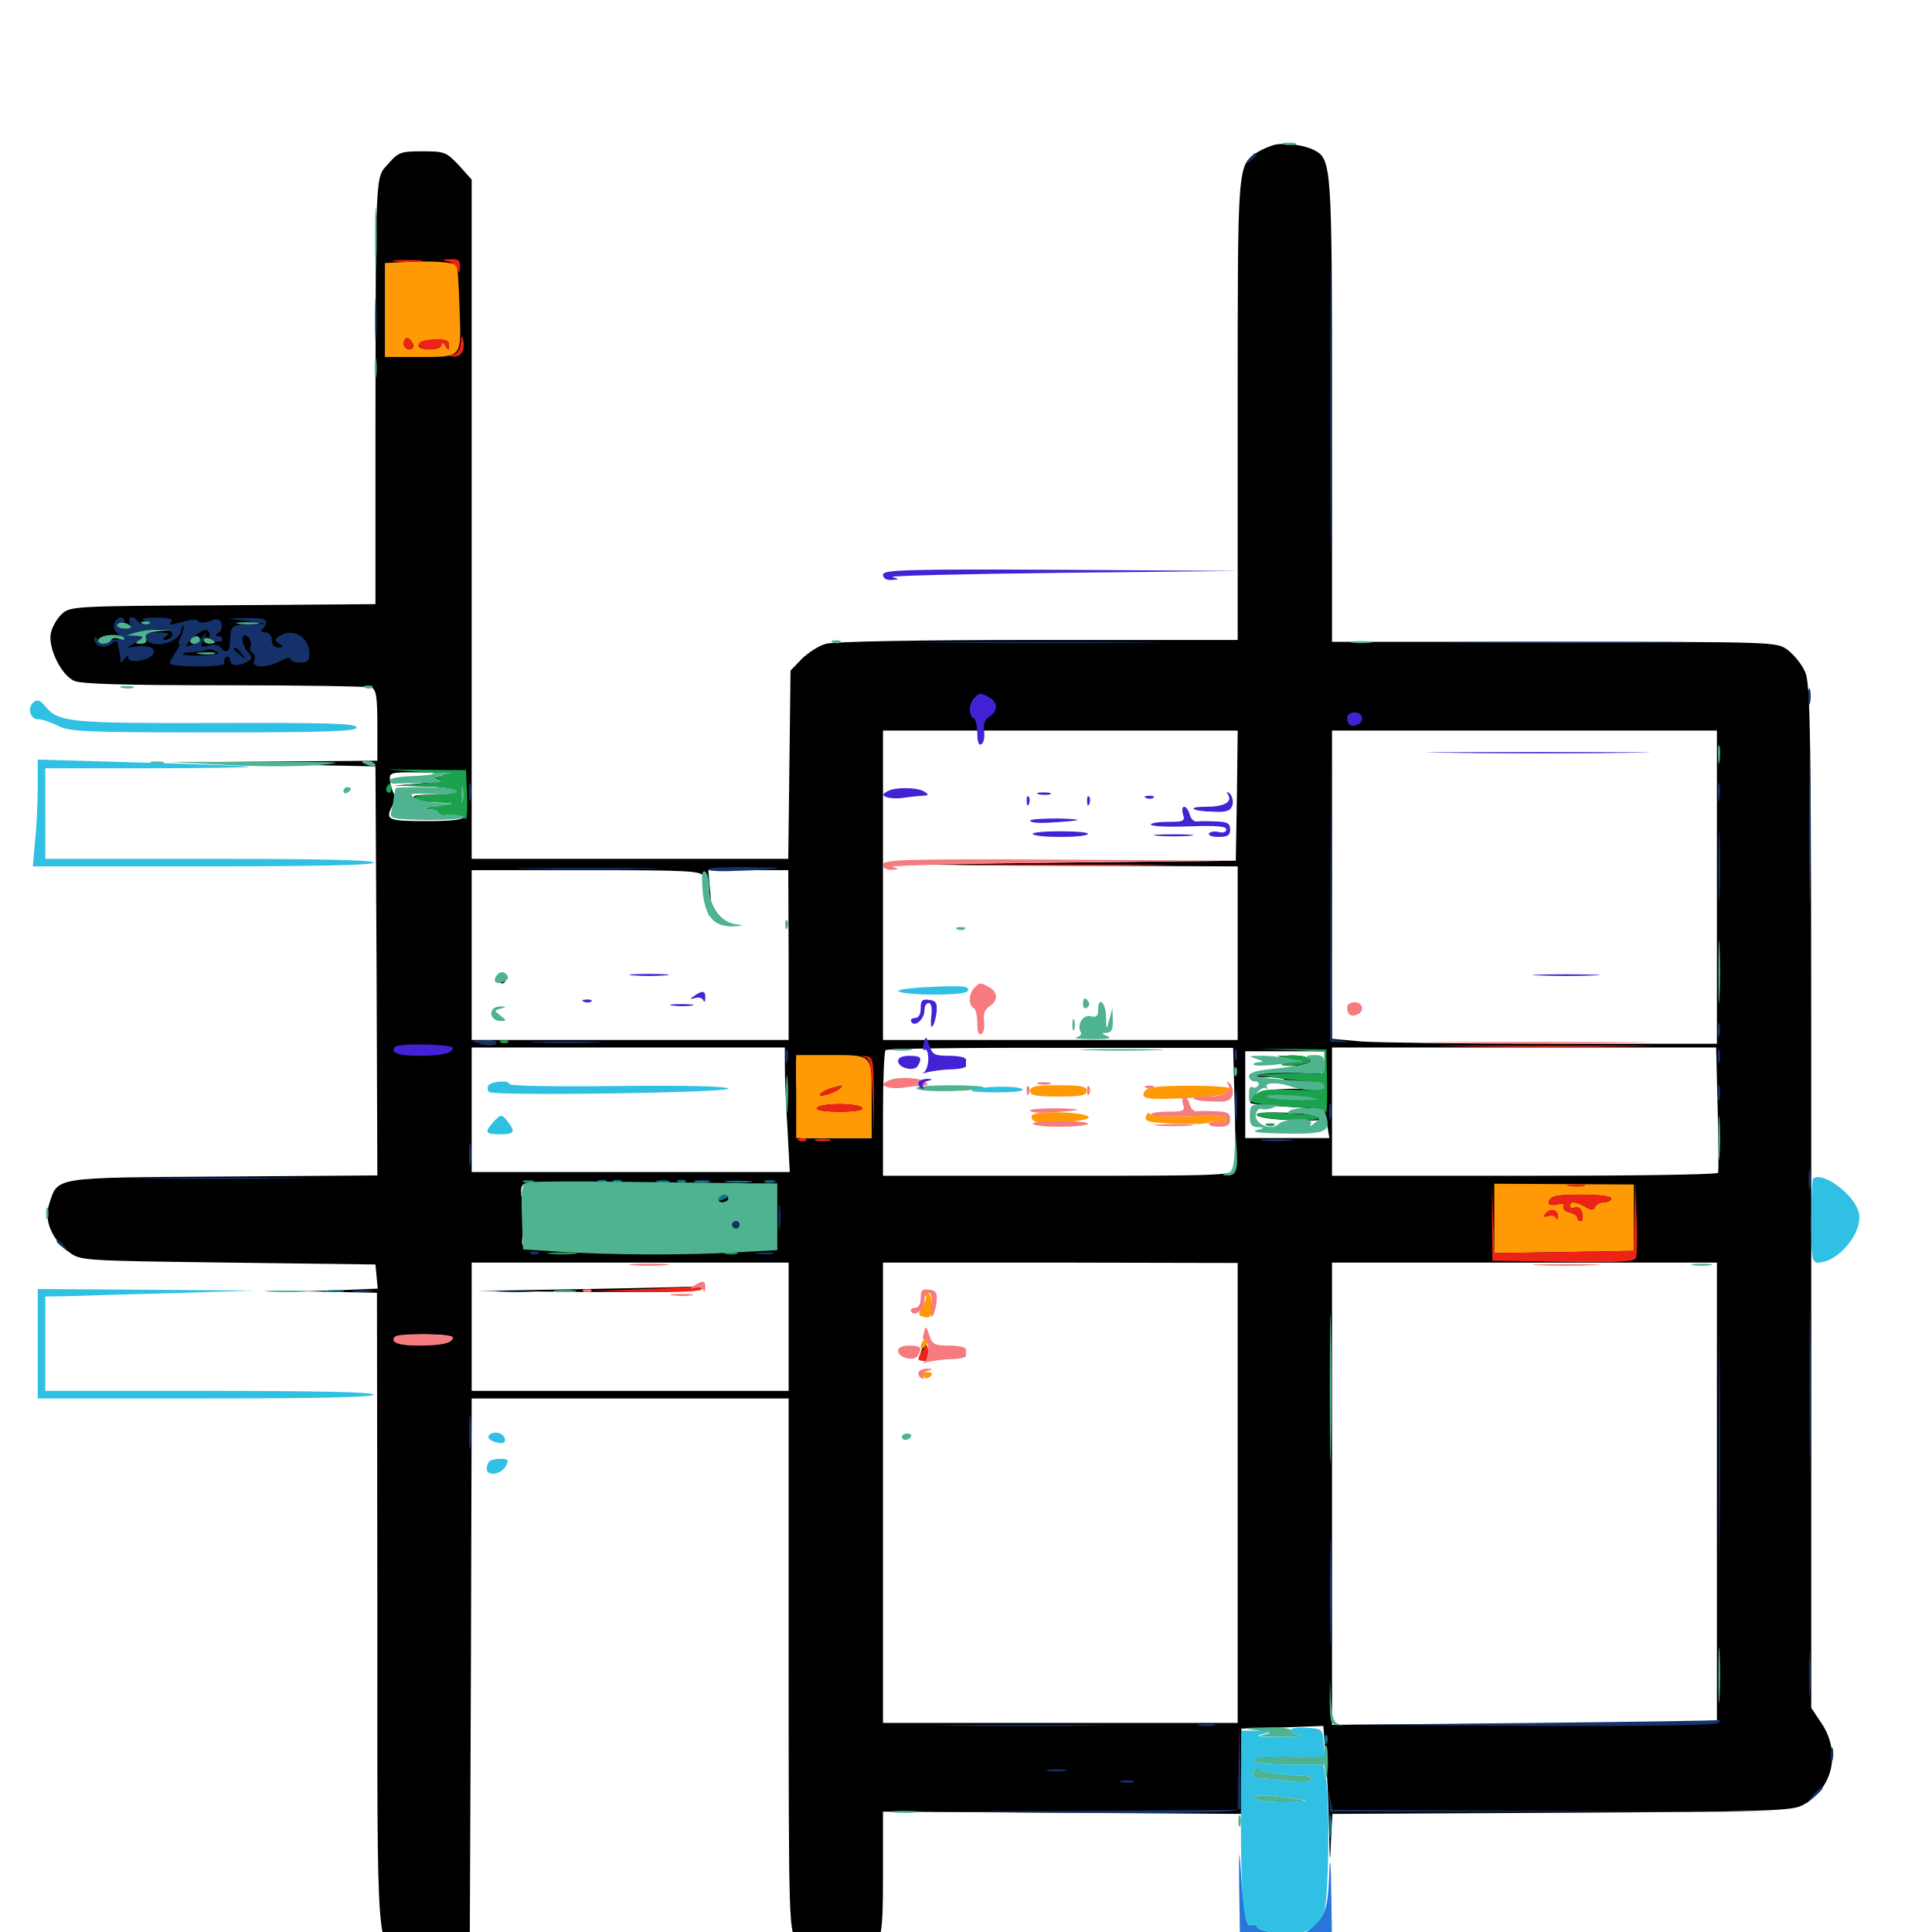 <svg xmlns="http://www.w3.org/2000/svg" viewBox="0 -1000 1000 1000">
	<path fill="#000000" d="M660.352 -925.195C657.617 -924.609 653.516 -922.852 650.977 -921.289C640.43 -914.258 640.625 -916.602 640.625 -787.891V-668.75H537.695C475.781 -668.75 431.836 -667.969 427.539 -666.797C423.828 -665.82 418.164 -662.109 414.844 -658.789L409.18 -652.93L408.594 -604.102L408.008 -555.469H326.172H244.141V-731.25V-907.031L237.5 -914.453C231.055 -921.289 230.078 -921.68 218.75 -921.68C207.617 -921.68 206.25 -921.289 200.977 -915.234C194.141 -907.617 194.531 -913.672 194.336 -778.125V-687.305L115.43 -686.719C37.891 -686.328 36.328 -686.133 32.031 -682.227C29.492 -679.883 26.953 -675.391 26.367 -672.461C24.609 -665.039 31.641 -650.586 38.281 -647.656C41.602 -645.898 65.234 -645.312 116.211 -645.312C156.25 -645.312 190.43 -644.727 192.188 -644.141C194.727 -643.164 195.312 -639.453 195.312 -624.609V-606.25L146.094 -605.859L96.68 -605.469L145.508 -604.297L194.336 -603.32L194.922 -497.461L195.312 -391.602L115.43 -391.016C26.367 -390.43 30.078 -391.016 25.391 -376.562C22.656 -368.359 26.953 -358.203 35.938 -351.758C41.797 -347.461 43.359 -347.461 118.164 -346.484L194.336 -345.508L194.922 -339.258L195.508 -333.008L176.367 -332.227L157.227 -331.641L176.172 -331.25L195.117 -330.859L195.312 -166.406C195.312 17.969 194.336 6.055 209.57 13.672C218.945 18.164 228.32 16.602 236.914 8.984L243.164 3.516L243.75 -136.328L244.141 -276.172H326.172H408.203V-139.062C408.203 -6.25 408.398 -1.562 412.109 4.492C418.945 15.82 433.594 19.922 445.312 13.867C456.25 8.203 457.031 5.273 457.031 -30.078V-62.305L549.805 -61.719L642.578 -61.133V-83.203V-105.273L663.672 -105.859L684.961 -106.641L686.133 -91.406C686.914 -83.203 687.695 -66.211 687.891 -53.711C688.281 -35.547 688.477 -34.18 688.867 -46.094L689.648 -61.133L808.203 -61.719C916.406 -62.305 927.344 -62.695 933.008 -65.625C948.633 -74.219 952.93 -92.578 942.969 -107.812L937.5 -116.016V-381.055C937.5 -629.688 937.305 -646.68 933.984 -652.93C932.227 -656.641 928.125 -661.523 925.195 -663.672C919.727 -667.773 917.969 -667.773 804.492 -667.773H689.453V-787.5C689.453 -914.258 689.258 -917.578 680.273 -922.266C675.391 -924.805 666.016 -926.172 660.352 -925.195ZM223.242 -862.695C227.734 -863.086 224.023 -863.477 214.844 -863.477C205.664 -863.477 201.953 -863.086 206.641 -862.695C211.133 -862.305 218.555 -862.305 223.242 -862.695ZM214.844 -859.375C214.844 -859.766 211.719 -860.156 208.008 -860.156C204.297 -860.156 201.172 -859.375 201.172 -858.594C201.172 -857.812 204.297 -857.422 208.008 -857.812C211.719 -858.203 214.844 -858.984 214.844 -859.375ZM202.539 -847.07C201.953 -845.117 201.562 -846.289 201.562 -849.414C201.562 -852.734 201.953 -854.102 202.539 -852.93C202.93 -851.562 202.93 -848.828 202.539 -847.07ZM237.695 -827.539C237.109 -825.586 236.719 -827.148 236.719 -830.859C236.719 -834.57 237.109 -836.133 237.695 -834.375C238.086 -832.422 238.086 -829.297 237.695 -827.539ZM58.594 -669.922C58.594 -670.312 56.836 -670.703 54.688 -670.703C52.539 -670.703 50.781 -669.922 50.781 -668.945C50.781 -667.969 52.539 -667.578 54.688 -668.164C56.836 -668.75 58.594 -669.531 58.594 -669.922ZM640.234 -588.281L639.648 -554.492L548.828 -553.516L458.008 -552.539L549.414 -551.953L640.625 -551.562V-506.641V-461.719H548.828H457.031V-541.797V-621.875H548.828H640.625ZM888.672 -540.82V-459.766H804.102C757.422 -459.766 712.695 -460.352 704.492 -460.938L689.453 -462.305V-541.992V-621.875H789.062H888.672ZM228.516 -598.438C222.656 -597.266 222.266 -596.875 226.562 -596.484C229.297 -596.094 225.391 -595.312 217.773 -594.531L204.102 -593.359L220.312 -592.969C239.062 -592.578 242.578 -588.672 224.219 -588.672C215.43 -588.672 212.695 -588.086 214.844 -586.719C216.406 -585.547 221.094 -584.961 225 -585.156C229.102 -585.352 233.008 -584.961 233.594 -584.18C234.375 -583.398 233.203 -582.812 230.859 -582.812C226.367 -582.812 225.195 -580.078 228.516 -577.93C229.688 -577.344 230.469 -577.734 230.469 -578.906C230.469 -580.273 231.641 -580.469 234.18 -579.102C236.133 -577.93 238.281 -577.734 239.062 -578.32C239.648 -578.906 240.234 -578.516 240.234 -577.344C240.234 -575.781 234.375 -575 220.703 -575C200.586 -575 199.219 -575.586 203.125 -583.008C204.297 -585.156 204.688 -587.891 203.906 -589.062C203.125 -590.43 202.148 -593.359 201.953 -595.898C201.367 -600.195 201.758 -600.391 218.359 -600.195C231.055 -600 233.594 -599.414 228.516 -598.438ZM239.648 -585.352C239.062 -583.398 238.672 -584.961 238.672 -588.672C238.672 -592.383 239.062 -593.945 239.648 -592.188C240.039 -590.234 240.039 -587.109 239.648 -585.352ZM364.062 -546.484C364.648 -544.727 365.234 -540.234 365.234 -536.328C365.234 -532.422 366.016 -527.93 366.992 -526.367C367.969 -524.805 368.359 -528.906 367.773 -536.719L366.602 -549.609H387.305H408.008L408.203 -505.664V-461.719H326.172H244.141V-505.664V-549.609H303.516C355.859 -549.609 363.086 -549.219 364.062 -546.484ZM406.25 -447.656C406.25 -441.992 406.836 -427.344 407.617 -415.43L408.789 -393.359H326.562H244.141V-425.586V-457.812H325.195H406.25ZM639.062 -427.93C639.453 -411.523 639.648 -396.68 639.062 -394.922C638.281 -391.602 632.227 -391.406 547.656 -391.406H457.031V-423.242C457.031 -440.82 457.617 -455.859 458.398 -456.445C458.984 -457.227 499.805 -457.812 548.828 -457.617H638.281ZM889.062 -426.172C889.453 -408.594 889.648 -393.75 889.258 -392.969C888.867 -391.992 843.75 -391.406 788.867 -391.406H689.453V-424.609V-457.812H788.867H888.281ZM685.547 -450.195V-444.336L670.312 -444.922C661.914 -445.117 653.32 -444.727 651.172 -443.945C648.633 -442.969 650.586 -442.383 657.227 -442.383C662.891 -442.188 666.016 -441.406 664.453 -440.625C663.086 -439.648 667.383 -439.453 673.828 -439.844C685.156 -440.625 685.547 -440.625 685.352 -436.133C685.352 -433.594 684.766 -432.617 684.18 -433.984C682.617 -437.695 653.516 -437.109 649.414 -433.203C647.656 -431.445 646.68 -429.688 647.266 -429.102C647.656 -428.516 656.25 -427.734 666.406 -427.148C676.367 -426.562 684.766 -425.781 685.156 -425.586C685.547 -425.391 686.328 -421.875 686.914 -417.969L688.086 -410.938H666.211H644.531V-433.398V-455.859H665.039H685.547ZM423.438 -450.586C420.312 -449.805 420.117 -449.219 423.047 -443.945C425.781 -438.281 425.781 -437.891 422.266 -436.914C416.406 -435.547 413.477 -420.117 418.555 -418.164C420.312 -417.383 420.117 -416.602 417.969 -415.039C415.82 -413.477 419.531 -412.891 432.031 -412.891C448.047 -412.891 449.023 -413.086 449.805 -417.383C450.586 -421.094 450.586 -420.898 450.977 -416.406L451.172 -410.938H432.812H414.648L413.281 -422.852C412.695 -429.492 412.109 -438.867 412.109 -443.359V-451.953L419.531 -451.758C423.438 -451.562 425.195 -451.172 423.438 -450.586ZM450.586 -437.891C450 -436.328 449.414 -436.914 449.414 -439.062C449.219 -441.211 449.805 -442.383 450.391 -441.602C450.977 -441.016 451.172 -439.258 450.586 -437.891ZM681.445 -431.25C679.492 -432.812 658.789 -433.789 655.273 -432.227C652.734 -431.25 657.031 -430.664 666.797 -430.664C675.391 -430.469 681.836 -430.859 681.445 -431.25ZM274.219 -385.938C273.047 -385.156 271.484 -383.203 270.898 -381.641C270.117 -379.688 269.727 -380.078 269.727 -383.203C269.531 -386.133 270.703 -387.5 273.047 -387.5C275 -387.5 275.586 -386.914 274.219 -385.938ZM778.906 -384.18C776.172 -383.594 775.391 -380.664 774.805 -370.312L774.219 -357.227L773.828 -371.484C773.438 -384.961 773.633 -385.547 777.93 -385.352C781.055 -385.156 781.25 -384.766 778.906 -384.18ZM821.875 -384.18C825.781 -384.57 822.461 -384.961 814.453 -384.961C806.445 -384.961 803.125 -384.57 807.227 -384.18C811.133 -383.789 817.773 -383.789 821.875 -384.18ZM358.789 -382.422C359.57 -383.008 358.398 -383.594 356.25 -383.398C354.102 -383.398 353.516 -382.812 355.078 -382.227C356.445 -381.641 358.203 -381.836 358.789 -382.422ZM323.242 -377.734C323.828 -378.906 323.633 -379.688 322.461 -379.688C321.484 -379.688 319.922 -378.906 319.336 -377.734C318.75 -376.758 318.945 -375.781 320.117 -375.781C321.094 -375.781 322.656 -376.758 323.242 -377.734ZM344.727 -377.734C347.07 -378.711 349.805 -378.906 350.586 -378.125C351.953 -376.758 353.125 -376.562 368.75 -376.172C375.195 -375.977 378.711 -375 377.93 -373.828C377.344 -372.852 377.93 -371.875 379.492 -371.875C381.055 -371.875 383.398 -370.508 384.961 -368.75C387.109 -366.211 386.523 -365.039 382.227 -361.328C379.297 -358.789 376.953 -356.25 376.953 -355.664C376.953 -355.078 382.812 -354.102 390.234 -353.711C397.461 -353.32 374.023 -352.93 338.477 -352.734C277.734 -352.344 273.438 -352.539 273.438 -355.859C273.438 -358.594 273.047 -358.789 271.484 -356.25C270.117 -354.297 269.922 -356.445 270.703 -363.086C272.266 -375.391 273.438 -376.758 273.633 -366.797C273.828 -359.961 274.023 -359.766 275.195 -364.648C276.367 -370.117 276.367 -370.117 280.273 -366.602C283.984 -363.281 288.672 -362.891 311.523 -363.867C319.531 -364.258 310.938 -367.969 300.195 -368.75C290.43 -369.531 279.102 -373.242 284.18 -374.023C291.211 -375.195 296.875 -374.609 296.875 -373.047C296.875 -372.07 298.242 -372.852 299.805 -375C301.758 -377.344 302.344 -377.539 301.758 -375.586C300.781 -373.242 301.953 -372.852 307.812 -373.438C313.086 -374.023 314.258 -374.805 312.305 -376.172C310.352 -377.539 310.742 -377.734 313.477 -376.562C317.773 -375.195 320.312 -375 328.711 -376.562C331.641 -376.953 333.984 -376.562 333.984 -375.586C333.984 -374.609 334.961 -373.828 335.938 -373.828C337.109 -373.828 337.695 -374.414 337.695 -375.391C337.109 -378.32 338.281 -380.469 339.062 -378.32C339.844 -376.758 341.602 -376.562 344.727 -377.734ZM401.758 -363.672C401.172 -362.109 400.586 -362.695 400.586 -364.844C400.391 -366.992 400.977 -368.164 401.562 -367.383C402.148 -366.797 402.344 -365.039 401.758 -363.672ZM408.203 -313.281V-280.078H326.172H244.141V-313.281V-346.484H326.172H408.203ZM640.625 -227.344V-108.203H548.828H457.031V-227.344V-346.484H548.828L640.625 -346.289ZM888.672 -227.344V-108.203L789.062 -107.812L689.453 -107.227V-226.953V-346.484H789.062H888.672ZM234.375 -307.617C234.375 -305.078 214.453 -302.734 208.008 -304.297C205.273 -305.078 203.516 -306.445 204.102 -307.422C205.664 -309.961 234.375 -309.961 234.375 -307.617ZM565.625 -81.445C566.406 -82.227 559.375 -82.812 550.195 -82.812C540.82 -82.812 533.203 -82.031 533.203 -81.055C533.203 -78.906 563.477 -79.297 565.625 -81.445ZM572.266 -80.859C572.266 -82.031 571.289 -82.812 570.117 -82.812C569.141 -82.812 568.75 -82.031 569.336 -80.859C569.922 -79.883 570.898 -78.906 571.484 -78.906C571.875 -78.906 572.266 -79.883 572.266 -80.859ZM589.844 -80.664C589.844 -81.836 586.328 -82.422 582.031 -82.422C577.734 -82.422 574.219 -81.641 574.219 -80.664C574.219 -79.688 577.734 -78.906 582.031 -78.906C586.328 -78.906 589.844 -79.688 589.844 -80.664ZM220.312 -581.445C218.75 -582.031 219.336 -582.617 221.484 -582.617C223.633 -582.812 224.805 -582.227 224.023 -581.641C223.438 -581.055 221.68 -580.859 220.312 -581.445ZM256.836 -492.969C257.422 -491.992 258.789 -491.016 259.961 -491.016C260.938 -491.016 261.719 -491.992 261.719 -492.969C261.719 -494.141 260.352 -494.922 258.594 -494.922C257.031 -494.922 256.25 -494.141 256.836 -492.969ZM667.969 -451.953L674.805 -450.586L667.969 -450C662.695 -449.609 662.109 -449.219 665.82 -448.633C668.164 -448.047 672.656 -448.242 675.391 -449.023C682.422 -450.781 677.344 -453.906 667.969 -453.711L661.133 -453.32ZM650.391 -423.047C650.391 -421.875 656.836 -420.703 666.602 -420.312C683.008 -419.727 685.156 -419.922 683.008 -421.875C680.859 -424.023 650.391 -425.195 650.391 -423.047ZM378.125 -368.555C375.781 -366.211 377.148 -364.062 380.859 -364.062C383.008 -364.062 384.766 -364.844 384.766 -365.82C384.766 -367.969 379.688 -370.117 378.125 -368.555ZM277.344 -362.891C277.344 -361.328 278.32 -360.547 279.297 -361.133C280.469 -361.914 280.859 -363.281 280.273 -364.258C278.516 -366.992 277.344 -366.406 277.344 -362.891ZM304.688 -332.812L247.07 -331.836L305.273 -331.25C342.969 -331.055 363.281 -331.641 363.281 -332.812C363.281 -333.984 363.086 -334.57 362.891 -334.375C362.5 -333.984 336.328 -333.398 304.688 -332.812ZM477.148 -301.562C475.977 -298.633 475.781 -296.484 476.953 -295.898C479.883 -294.922 480.859 -296.875 480.078 -301.953L479.102 -306.445ZM649.805 -89.062C653.711 -86.523 681.641 -86.133 681.641 -88.477C681.641 -89.844 675.391 -90.625 664.648 -90.625C655.078 -90.625 648.438 -89.844 649.805 -89.062ZM649.414 -83.008C648.828 -82.031 649.219 -80.664 650.391 -79.883C651.367 -79.297 652.344 -80.078 652.344 -81.641C652.344 -85.156 651.172 -85.742 649.414 -83.008Z"/>
	<path fill="#ff9906" d="M211.523 -864.453L199.219 -863.867V-839.648V-815.234H214.453C240.039 -815.234 238.672 -814.062 237.891 -839.844C237.5 -851.953 236.914 -862.305 236.328 -862.695C234.766 -864.258 224.219 -865.039 211.523 -864.453ZM213.672 -822.07C214.258 -820.312 213.672 -819.141 211.914 -819.141C210.352 -819.141 208.984 -820.508 208.984 -822.07C208.984 -823.633 209.766 -825 210.742 -825C211.719 -825 212.891 -823.633 213.672 -822.07ZM232.422 -821.289C232.422 -818.555 232.031 -818.555 230.469 -821.094C229.297 -823.047 228.516 -823.242 228.516 -821.68C228.516 -820.117 225.977 -819.141 222.656 -819.141C213.477 -819.141 215.43 -824.023 224.609 -824.219C230.664 -824.414 232.422 -823.828 232.422 -821.289ZM412.109 -432.422V-410.938H431.641H451.172V-431.25C451.172 -454.883 452.344 -453.906 427.344 -453.906H412.109ZM434.57 -436.523C431.641 -433.984 422.461 -431.445 424.805 -433.984C425.977 -434.961 428.516 -436.328 430.664 -436.914C432.812 -437.5 434.961 -437.891 435.547 -438.086C435.938 -438.086 435.547 -437.5 434.57 -436.523ZM446.289 -426.562C447.07 -425.391 442.773 -424.609 434.57 -424.609C426.367 -424.609 422.07 -425.391 422.852 -426.562C423.438 -427.734 428.711 -428.516 434.57 -428.516C440.43 -428.516 445.703 -427.734 446.289 -426.562ZM533.203 -435.352C533.203 -433.008 536.133 -432.422 547.852 -432.422C559.57 -432.422 562.5 -433.008 562.5 -435.352C562.5 -437.695 559.57 -438.281 547.852 -438.281C536.133 -438.281 533.203 -437.695 533.203 -435.352ZM595.312 -436.914C593.359 -436.523 591.797 -434.766 591.797 -433.398C591.797 -431.25 595.703 -430.859 610.547 -431.445C630.469 -432.227 636.719 -433.594 636.719 -436.523C636.719 -438.281 601.758 -438.672 595.312 -436.914ZM534.18 -422.656C533.594 -421.68 534.18 -420.117 535.742 -419.531C540.234 -417.773 563.477 -419.531 563.477 -421.68C563.477 -424.414 535.742 -425.391 534.18 -422.656ZM593.164 -422.266C592.188 -419.531 594.336 -418.945 608.789 -418.359C617.969 -417.969 625.781 -418.359 626.172 -419.141C626.562 -419.727 628.711 -419.922 630.859 -419.336C633.203 -418.75 634.766 -419.336 634.766 -420.703C634.766 -422.266 629.492 -422.852 615.234 -422.266C604.102 -421.875 595.508 -422.461 595.117 -423.438C594.727 -424.609 593.945 -424.023 593.164 -422.266ZM773.438 -369.336V-351.367L809.57 -351.953L845.703 -352.539V-369.727V-386.914L809.57 -387.109L773.438 -387.305ZM833.984 -379.688C833.984 -378.711 832.227 -377.734 830.273 -377.734C828.125 -377.734 826.172 -376.562 825.586 -375.391C825 -373.438 823.828 -373.438 820.508 -375.391C815.625 -378.125 812.5 -378.516 812.5 -375.781C812.5 -374.805 813.672 -374.414 815.234 -375C816.797 -375.586 818.359 -374.414 818.945 -372.07C819.531 -369.727 819.141 -367.969 818.164 -367.969C817.188 -367.969 816.406 -368.75 816.406 -369.727C816.406 -370.703 814.648 -371.875 812.305 -372.461C809.961 -373.047 808.789 -374.414 809.375 -375.586C810.156 -376.758 808.789 -377.148 805.664 -376.562C801.953 -375.977 801.172 -376.367 801.953 -378.711C802.93 -381.055 806.641 -381.641 818.555 -381.641C827.539 -381.641 833.984 -380.859 833.984 -379.688ZM806.445 -370.508C806.641 -374.219 801.758 -375 799.609 -371.484C798.633 -370.117 799.219 -369.727 801.367 -370.508C803.125 -371.094 804.883 -370.703 805.469 -369.336C805.859 -367.969 806.445 -368.555 806.445 -370.508ZM479.102 -329.492C479.883 -328.906 479.102 -326.367 477.539 -323.828C475.195 -320.312 475.195 -319.336 477.344 -318.555C478.906 -317.969 480.664 -317.969 481.25 -318.555C483.398 -320.703 482.422 -330.859 480.078 -330.859C478.906 -330.859 478.516 -330.273 479.102 -329.492ZM477.93 -306.055C477.148 -305.469 476.562 -303.906 476.562 -302.734C476.562 -301.562 477.539 -301.758 478.906 -303.125C480.078 -304.297 480.664 -305.859 480.273 -306.445C479.688 -307.031 478.516 -306.836 477.93 -306.055ZM477.539 -287.891C478.32 -286.719 479.688 -286.328 480.664 -286.914C483.398 -288.672 482.812 -289.844 479.297 -289.844C477.734 -289.844 476.953 -288.867 477.539 -287.891Z"/>
	<path fill="#ef2218" d="M204.688 -864.648C201.172 -865.039 203.906 -865.43 210.938 -865.43C217.969 -865.43 220.703 -865.039 217.383 -864.648C213.867 -864.258 208.008 -864.258 204.688 -864.648ZM231.836 -864.648C234.18 -864.258 236.523 -862.305 236.914 -860.547C237.5 -858.203 237.891 -858.594 238.086 -861.719C238.281 -865.234 237.305 -866.016 233.008 -865.82C228.516 -865.625 228.32 -865.43 231.836 -864.648ZM238.477 -822.656C238.281 -819.531 236.914 -817.188 234.961 -816.602C231.641 -815.82 231.641 -815.625 234.961 -815.43C238.867 -815.234 241.016 -819.141 239.648 -824.414C239.062 -826.758 238.672 -826.172 238.477 -822.656ZM208.984 -822.07C208.984 -820.508 210.352 -819.141 211.914 -819.141C213.672 -819.141 214.258 -820.312 213.672 -822.07C212.891 -823.633 211.719 -825 210.742 -825C209.766 -825 208.984 -823.633 208.984 -822.07ZM216.797 -821.68C216.797 -820.117 219.141 -819.141 222.656 -819.141C225.977 -819.141 228.516 -820.117 228.516 -821.68C228.516 -823.242 229.297 -823.047 230.469 -821.094C232.031 -818.555 232.422 -818.555 232.422 -821.289C232.422 -823.828 230.664 -824.414 224.609 -824.219C219.727 -824.219 216.797 -823.242 216.797 -821.68ZM504.492 -552.148C478.906 -552.344 499.414 -552.539 549.805 -552.539C600.391 -552.539 621.289 -552.344 596.289 -552.148C571.484 -551.758 530.078 -551.758 504.492 -552.148ZM755.469 -458.398C730.469 -458.594 750.391 -458.789 799.805 -458.789C849.219 -458.789 869.727 -458.594 845.312 -458.398C820.898 -458.008 780.469 -458.008 755.469 -458.398ZM447.656 -452.734C450.586 -451.758 451.172 -448.633 451.758 -431.836L452.344 -411.914V-432.422C452.148 -451.367 451.953 -452.93 448.242 -453.32C445.312 -453.516 445.117 -453.516 447.656 -452.734ZM430.664 -436.914C428.516 -436.328 425.977 -434.961 424.805 -433.984C422.461 -431.445 431.641 -433.984 434.57 -436.523C435.547 -437.5 435.938 -438.086 435.547 -438.086C434.961 -437.891 432.812 -437.5 430.664 -436.914ZM422.852 -426.562C422.07 -425.391 426.367 -424.609 434.57 -424.609C442.773 -424.609 447.07 -425.391 446.289 -426.562C445.703 -427.734 440.43 -428.516 434.57 -428.516C428.711 -428.516 423.438 -427.734 422.852 -426.562ZM413.672 -409.57C412.109 -410.156 412.695 -410.742 414.844 -410.742C416.992 -410.938 418.164 -410.352 417.383 -409.766C416.797 -409.18 415.039 -408.984 413.672 -409.57ZM422.461 -409.57C420.508 -410.156 422.07 -410.547 425.781 -410.547C429.492 -410.547 431.055 -410.156 429.297 -409.57C427.344 -409.18 424.219 -409.18 422.461 -409.57ZM812.109 -386.133C809.57 -386.523 811.133 -386.914 815.43 -386.914C819.727 -387.109 821.68 -386.719 819.922 -386.133C817.969 -385.742 814.453 -385.742 812.109 -386.133ZM846.094 -370.508L845.703 -352.539L809.57 -351.953L773.633 -351.367L772.852 -368.945L772.266 -386.523V-366.992L772.461 -347.461L809.18 -346.875C838.477 -346.484 845.898 -346.875 846.875 -349.023C847.266 -350.391 847.461 -359.961 847.07 -370.117L846.484 -388.477ZM801.953 -378.711C801.172 -376.367 801.953 -375.977 805.664 -376.562C808.789 -377.148 810.156 -376.758 809.375 -375.586C808.789 -374.414 809.961 -373.047 812.305 -372.461C814.648 -371.875 816.406 -370.703 816.406 -369.727C816.406 -368.75 817.188 -367.969 818.164 -367.969C819.141 -367.969 819.531 -369.727 818.945 -372.07C818.359 -374.414 816.797 -375.586 815.234 -375C813.672 -374.414 812.5 -374.805 812.5 -375.781C812.5 -378.516 815.625 -378.125 820.508 -375.391C823.828 -373.438 825 -373.438 825.586 -375.391C826.172 -376.562 828.125 -377.734 830.273 -377.734C832.227 -377.734 833.984 -378.711 833.984 -379.688C833.984 -380.859 827.539 -381.641 818.555 -381.641C806.641 -381.641 802.93 -381.055 801.953 -378.711ZM799.609 -371.484C798.633 -370.117 799.219 -369.727 801.367 -370.508C803.125 -371.094 804.883 -370.703 805.469 -369.336C805.859 -367.969 806.445 -368.555 806.445 -370.508C806.641 -374.219 801.758 -375 799.609 -371.484ZM333.984 -332.812L305.664 -331.641L334.57 -331.25C352.734 -331.055 363.281 -331.641 363.281 -332.812C363.281 -333.984 363.086 -334.57 362.891 -334.375C362.5 -334.18 349.609 -333.398 333.984 -332.812ZM476.562 -299.609C474.805 -296.484 475 -295.703 477.539 -295.703C479.102 -295.703 480.469 -297.461 480.469 -299.609C480.469 -301.758 480.078 -303.516 479.492 -303.516C479.102 -303.516 477.734 -301.758 476.562 -299.609Z"/>
	<path fill="#1ca14c" d="M217.773 -600.391C227.539 -599.805 232.812 -598.828 229.492 -598.633C224.805 -598.047 224.414 -597.852 227.539 -596.68C229.883 -596.094 225.781 -595.117 217.773 -594.336L204.102 -593.359L220.312 -592.969C239.062 -592.578 242.578 -588.672 224.219 -588.672C209.961 -588.672 212.109 -584.961 226.562 -584.57L235.352 -584.18L226.562 -582.812C221.68 -582.031 219.727 -581.25 222.07 -581.25C224.414 -581.055 226.758 -580.078 227.344 -579.297C227.734 -578.516 230.664 -577.93 233.789 -578.125C236.719 -578.125 239.844 -577.344 240.82 -576.172C241.602 -575 241.992 -580.273 241.797 -587.695L241.211 -601.367L220.703 -601.562L200.195 -601.758ZM239.648 -585.352C239.062 -583.398 238.672 -584.961 238.672 -588.672C238.672 -592.383 239.062 -593.945 239.648 -592.188C240.039 -590.234 240.039 -587.109 239.648 -585.352ZM200.195 -592.773C199.609 -591.797 199.805 -590.43 200.781 -589.844C201.758 -589.258 202.539 -590.039 202.539 -591.602C202.539 -594.922 201.953 -595.312 200.195 -592.773ZM259.375 -460.352C257.812 -460.938 258.398 -461.523 260.547 -461.523C262.695 -461.719 263.867 -461.133 263.086 -460.547C262.5 -459.961 260.742 -459.766 259.375 -460.352ZM668.555 -456.445L685.547 -455.664V-449.805C685.547 -443.945 685.352 -443.75 677.344 -444.336C672.656 -444.531 664.648 -444.531 659.18 -444.141L649.414 -443.555L661.133 -441.992C667.578 -441.211 675.781 -440.234 679.297 -440.039C682.617 -439.648 685.547 -438.477 685.547 -437.305C685.547 -436.133 679.688 -435.547 669.141 -435.938C655.469 -436.523 652.344 -435.938 649.414 -433.008C645.898 -429.688 646.094 -429.492 655.469 -428.125C660.742 -427.539 669.531 -426.758 675.195 -426.758C681.25 -426.562 685.547 -425.586 686.328 -424.219C686.719 -422.852 687.109 -429.688 686.914 -439.258L686.523 -456.836L668.945 -457.031H651.367ZM681.445 -431.25C679.297 -433.008 656.836 -433.984 654.297 -432.422C652.344 -431.055 656.445 -430.469 666.797 -430.469C675.391 -430.469 681.836 -430.859 681.445 -431.25ZM667.969 -451.953L674.805 -450.586L667.969 -450.195C664.258 -449.805 662.305 -449.219 663.672 -448.633C665.039 -448.047 669.336 -448.242 673.242 -449.023C682.031 -450.586 678.32 -453.906 667.969 -453.711L661.133 -453.32ZM650.391 -423.047C650.391 -424.219 655.664 -424.609 665.625 -423.828C673.828 -423.242 681.445 -422.852 682.227 -422.656C683.203 -422.656 683.398 -422.07 683.008 -421.289C681.641 -418.945 650.391 -420.703 650.391 -423.047ZM655.859 -417.383C654.297 -417.969 654.883 -418.555 657.031 -418.555C659.18 -418.75 660.352 -418.164 659.57 -417.578C658.984 -416.992 657.227 -416.797 655.859 -417.383ZM271.094 -388.086C269.727 -388.672 270.703 -389.062 273.438 -389.062C276.172 -389.062 277.148 -388.672 275.977 -388.086C274.609 -387.695 272.266 -387.695 271.094 -388.086ZM284.766 -350.977C281.25 -351.367 283.984 -351.758 291.016 -351.758C298.047 -351.758 300.781 -351.367 297.461 -350.977C293.945 -350.586 288.086 -350.586 284.766 -350.977ZM375.586 -350.977C373.633 -351.562 374.805 -351.953 377.93 -351.953C381.25 -351.953 382.617 -351.562 381.445 -350.977C380.078 -350.586 377.344 -350.586 375.586 -350.977Z"/>
	<path fill="#143269" d="M646.289 -917.383C643.75 -914.258 643.945 -914.062 647.07 -916.602C650.195 -919.141 651.172 -920.703 649.609 -920.703C649.219 -920.703 647.656 -919.141 646.289 -917.383ZM688.477 -787.891C688.477 -721.875 688.672 -694.727 688.867 -727.93C689.258 -760.938 689.258 -814.844 688.867 -848.047C688.672 -881.055 688.477 -853.906 688.477 -787.891ZM194.141 -834.766C194.141 -824.609 194.336 -820.312 194.727 -825.586C195.117 -830.664 195.117 -838.867 194.727 -844.141C194.336 -849.219 194.141 -844.922 194.141 -834.766ZM59.18 -677.344C60.547 -680.859 64.453 -681.641 64.453 -678.32C64.453 -677.344 63.672 -676.953 62.5 -677.539C61.523 -678.125 60.547 -677.734 60.547 -676.758C60.547 -675.586 62.305 -674.609 64.453 -674.609C66.992 -674.609 67.969 -675.586 67.188 -677.539C65.82 -680.859 69.336 -681.641 71.289 -678.516C71.875 -677.539 74.023 -676.562 75.781 -676.758C78.516 -676.758 78.32 -677.148 75.195 -678.516C72.266 -679.688 73.633 -680.273 80.664 -680.273C86.523 -680.469 89.648 -679.688 88.867 -678.516C87.305 -676.172 87.305 -676.172 95.117 -678.32C98.828 -679.492 101.953 -679.492 102.539 -678.516C103.125 -677.539 105.664 -677.539 108.594 -678.516C112.305 -680.078 113.672 -679.688 114.648 -677.344C115.234 -675.586 114.648 -673.438 113.086 -672.461C111.133 -671.289 111.133 -670.703 112.891 -670.703C114.062 -670.703 115.234 -669.922 115.234 -668.945C115.234 -667.969 113.477 -667.578 111.328 -668.164C109.18 -668.75 107.812 -669.922 108.398 -670.703C108.984 -671.68 108.398 -673.047 107.227 -673.828C106.055 -674.414 102.734 -672.656 99.805 -669.922C95.703 -665.625 95.312 -664.844 98.633 -666.016C100.781 -666.797 103.711 -668.945 105.078 -670.508C107.227 -673.242 107.227 -672.852 105.469 -669.141C103.516 -665.039 103.711 -664.844 108.008 -665.82C110.742 -666.602 113.477 -666.211 114.062 -665.039C116.211 -661.719 118.945 -662.5 118.945 -666.406C119.336 -676.172 119.531 -676.562 128.711 -676.953L137.695 -677.148L127.93 -678.516L118.164 -679.883L127.148 -680.078C137.109 -680.469 139.648 -679.102 136.523 -675.195C134.766 -673.242 134.961 -672.656 137.5 -672.656C139.258 -672.656 140.625 -671.094 140.625 -668.75C140.625 -666.406 141.992 -664.844 144.141 -664.844C146.875 -664.844 147.07 -665.234 144.531 -666.797C141.992 -668.555 141.992 -668.945 144.531 -670.703C151.562 -675.391 160.156 -670.312 160.156 -661.719C160.156 -658.008 159.18 -657.031 155.273 -657.031C152.539 -657.031 150.391 -657.812 150.391 -658.789C150.391 -659.961 148.047 -659.375 145.117 -657.812C137.695 -654.102 130.078 -654.102 131.445 -658.008C132.227 -659.57 131.836 -661.328 130.664 -662.109C129.492 -662.695 129.102 -664.453 129.688 -665.82C130.273 -667.383 129.492 -669.336 128.125 -670.508C124.609 -673.438 124.609 -666.797 128.32 -662.5C130.664 -659.961 130.664 -658.984 128.516 -657.812C123.828 -654.883 119.141 -655.078 119.141 -658.203C119.141 -659.766 118.164 -660.547 117.188 -659.961C116.016 -659.18 115.625 -657.812 116.211 -656.836C116.992 -655.859 111.328 -655.078 102.734 -655.078C94.531 -655.078 87.891 -655.664 87.891 -656.641C87.891 -657.422 89.258 -660.156 91.016 -662.5C92.578 -664.844 93.359 -666.797 92.773 -666.797C92.188 -666.797 92.188 -667.969 93.164 -669.336C94.531 -671.68 95.898 -677.539 94.727 -676.172C94.336 -675.977 93.945 -674.805 93.75 -673.633C92.578 -666.797 77.734 -663.672 75.391 -669.727C74.609 -672.07 75.977 -672.656 81.641 -672.656C87.109 -672.656 88.086 -672.07 85.938 -670.703C84.18 -669.531 83.984 -668.75 85.352 -668.75C86.523 -668.75 88.281 -669.727 88.867 -670.703C90.82 -674.023 84.57 -675.195 74.609 -673.438C67.773 -672.266 66.602 -671.68 70.312 -671.094L75 -670.312L70.312 -667.383L65.43 -664.648L70.703 -665.43C77.539 -666.406 81.836 -663.867 78.711 -660.742C75.586 -657.617 66.406 -656.641 66.406 -659.57C66.406 -660.938 65.625 -660.742 64.453 -658.984C62.695 -656.445 62.5 -656.445 62.305 -658.984C62.109 -660.547 61.914 -662.891 61.523 -663.867C61.328 -665.039 60.938 -666.602 60.938 -667.578C60.742 -668.555 59.18 -668.164 57.617 -666.797C54.297 -664.062 48.828 -665.43 48.828 -669.141C48.828 -671.094 49.414 -670.898 50.586 -668.945C51.758 -667.188 53.516 -666.797 55.859 -667.773C58.008 -668.75 60.938 -669.141 62.5 -668.945C64.648 -668.555 64.258 -669.336 61.719 -671.289C59.375 -673.047 58.398 -675.195 59.18 -677.344ZM112.891 -661.719C113.086 -662.109 112.109 -662.891 110.547 -663.477C108.984 -664.062 107.422 -664.062 106.836 -663.672C106.25 -663.086 103.125 -662.5 99.805 -662.5C96.484 -662.305 94.141 -661.914 94.727 -661.328C95.898 -660.156 111.719 -660.547 112.891 -661.719ZM125.195 -661.523C122.656 -664.648 121.094 -665.625 121.094 -664.062C121.094 -663.672 122.656 -662.109 124.609 -660.742C127.539 -658.203 127.734 -658.398 125.195 -661.523ZM486.914 -667.383C458.203 -667.578 481.25 -667.773 538.086 -667.773C595.117 -667.773 618.555 -667.578 590.43 -667.383C562.305 -666.992 515.82 -666.992 486.914 -667.383ZM762.305 -667.383C734.57 -667.578 757.227 -667.773 812.5 -667.773C867.773 -667.773 890.43 -667.578 862.891 -667.383C835.156 -666.992 789.844 -666.992 762.305 -667.383ZM935.938 -639.453C935.938 -635.742 936.328 -634.18 936.914 -636.133C937.305 -637.891 937.305 -641.016 936.914 -642.969C936.328 -644.727 935.938 -643.164 935.938 -639.453ZM936.328 -571.094C936.328 -537.305 936.719 -523.438 936.914 -540.43C937.305 -557.227 937.305 -584.961 936.914 -601.953C936.719 -618.75 936.328 -604.883 936.328 -571.094ZM688.477 -535.547V-460.742L694.336 -460.547C699.805 -460.352 699.805 -460.352 694.922 -461.133L689.453 -461.914L688.867 -536.133L688.477 -610.156ZM242.773 -589.648C242.773 -585.352 243.164 -583.789 243.555 -586.328C243.945 -588.672 243.945 -592.188 243.555 -594.141C242.969 -595.898 242.578 -593.945 242.773 -589.648ZM889.258 -589.648C889.258 -585.352 889.648 -583.789 890.039 -586.328C890.43 -588.672 890.43 -592.188 890.039 -594.141C889.453 -595.898 889.062 -593.945 889.258 -589.648ZM889.453 -551.562C889.453 -534.961 889.844 -528.125 890.039 -536.523C890.43 -544.727 890.43 -558.398 890.039 -566.797C889.844 -575 889.453 -568.164 889.453 -551.562ZM274.023 -550.195C257.031 -550.391 270.508 -550.781 303.711 -550.781C337.109 -550.781 350.977 -550.391 334.57 -550.195C318.359 -549.805 291.016 -549.805 274.023 -550.195ZM366.602 -550.195C366.992 -550.977 376.758 -551.367 388.281 -551.172C409.766 -550.977 406.836 -550 380.469 -549.219C372.266 -548.828 366.016 -549.219 366.602 -550.195ZM889.062 -466.602C889.062 -463.477 889.453 -462.305 890.039 -464.258C890.43 -466.016 890.43 -468.75 890.039 -470.117C889.453 -471.289 889.062 -469.922 889.062 -466.602ZM249.023 -459.57C252.539 -458.594 255.469 -458.594 256.641 -459.766C258.008 -461.133 255.859 -461.719 250.977 -461.523C243.164 -461.328 243.164 -461.328 249.023 -459.57ZM277.93 -460.352C269.531 -460.547 276.367 -460.938 292.969 -460.938C309.57 -460.938 316.406 -460.547 308.203 -460.352C299.805 -459.961 286.133 -459.961 277.93 -460.352ZM406.641 -452.93C406.641 -449.805 407.031 -448.633 407.617 -450.586C408.008 -452.344 408.008 -455.078 407.617 -456.445C407.031 -457.617 406.641 -456.25 406.641 -452.93ZM639.062 -453.906C639.062 -451.172 639.453 -450.195 640.039 -451.562C640.43 -452.734 640.43 -455.078 640.039 -456.445C639.453 -457.617 639.062 -456.641 639.062 -453.906ZM889.062 -452.93C889.062 -449.805 889.453 -448.633 890.039 -450.586C890.43 -452.344 890.43 -455.078 890.039 -456.445C889.453 -457.617 889.062 -456.25 889.062 -452.93ZM639.258 -427.539C639.258 -420.117 639.648 -417.188 640.039 -421.289C640.43 -425.195 640.43 -431.445 640.039 -434.961C639.648 -438.281 639.258 -435.156 639.258 -427.539ZM889.062 -434.375C889.062 -430.664 889.453 -429.102 890.039 -431.055C890.43 -432.812 890.43 -435.938 890.039 -437.891C889.453 -439.648 889.062 -438.086 889.062 -434.375ZM687.891 -424.609C687.891 -420.898 688.281 -419.336 688.867 -421.289C689.258 -423.047 689.258 -426.172 688.867 -428.125C688.281 -429.883 687.891 -428.32 687.891 -424.609ZM242.773 -402.148C242.773 -396.875 243.164 -394.727 243.555 -397.852C243.945 -400.781 243.945 -405.078 243.555 -407.617C243.164 -409.961 242.773 -407.617 242.773 -402.148ZM653.711 -409.57C650.391 -409.961 653.711 -410.352 661.133 -410.352C668.75 -410.352 671.484 -409.961 667.383 -409.57C663.477 -409.18 657.227 -409.18 653.711 -409.57ZM936.133 -389.453C936.133 -384.57 936.523 -382.617 936.914 -385.156C937.305 -387.5 937.305 -391.406 936.914 -393.945C936.523 -396.289 936.133 -394.336 936.133 -389.453ZM76.758 -390.039C56.445 -390.234 73.047 -390.43 113.281 -390.43C153.516 -390.43 170.117 -390.234 150 -390.039C129.688 -389.648 96.875 -389.648 76.758 -390.039ZM402.93 -369.922C402.93 -364.062 403.32 -361.523 403.711 -364.648C404.102 -367.578 404.102 -372.266 403.711 -375.391C403.32 -378.32 402.93 -375.781 402.93 -369.922ZM378.906 -366.016C378.906 -365.039 379.883 -364.062 380.859 -364.062C382.031 -364.062 382.812 -365.039 382.812 -366.016C382.812 -367.188 382.031 -367.969 380.859 -367.969C379.883 -367.969 378.906 -367.188 378.906 -366.016ZM29.297 -357.422C29.297 -357.031 30.859 -355.469 32.812 -354.102C35.742 -351.562 35.938 -351.758 33.398 -354.883C30.859 -358.008 29.297 -358.984 29.297 -357.422ZM275 -350.977C273.438 -351.562 274.023 -352.148 276.172 -352.148C278.32 -352.344 279.492 -351.758 278.711 -351.172C278.125 -350.586 276.367 -350.391 275 -350.977ZM392.188 -350.977C389.648 -351.367 391.211 -351.758 395.508 -351.758C399.805 -351.953 401.758 -351.562 400 -350.977C398.047 -350.586 394.531 -350.586 392.188 -350.977ZM889.648 -250.781C889.648 -197.656 889.844 -175.781 890.039 -202.539C890.43 -229.102 890.43 -272.461 890.039 -299.219C889.844 -325.781 889.648 -303.906 889.648 -250.781ZM936.523 -279.102C936.523 -241.602 936.719 -226.367 936.914 -245.508C937.305 -264.648 937.305 -295.508 936.914 -313.867C936.719 -332.422 936.328 -316.797 936.523 -279.102ZM183.203 -331.445C180.664 -331.836 182.617 -332.227 187.5 -332.227C192.383 -332.227 194.336 -331.836 191.992 -331.445C189.453 -331.055 185.547 -331.055 183.203 -331.445ZM258.398 -331.445C253.32 -331.836 257.031 -332.031 266.602 -332.031C276.367 -332.031 280.469 -331.836 275.977 -331.445C271.484 -331.055 263.477 -331.055 258.398 -331.445ZM242.773 -258.594C242.773 -250.586 243.164 -247.266 243.555 -251.367C243.945 -255.273 243.945 -261.914 243.555 -266.016C243.164 -269.922 242.773 -266.602 242.773 -258.594ZM688.281 -175.586C688.281 -150.977 688.672 -141.016 688.867 -153.711C689.258 -166.406 689.258 -186.523 688.867 -198.633C688.672 -210.742 688.281 -200.391 688.281 -175.586ZM936.328 -133.594C936.328 -123.438 936.523 -119.141 936.914 -124.414C937.305 -129.492 937.305 -137.695 936.914 -142.969C936.523 -148.047 936.328 -143.75 936.328 -133.594ZM792.969 -108.203C846.094 -108.789 889.844 -109.375 890.234 -109.766C890.625 -109.961 890.234 -109.375 889.648 -108.203C888.867 -107.031 854.883 -106.445 792.383 -106.641L696.289 -107.227ZM493.75 -106.836C474.023 -107.031 489.648 -107.227 528.32 -107.227C566.992 -107.227 583.008 -107.031 564.062 -106.836C545.117 -106.445 513.477 -106.445 493.75 -106.836ZM620.703 -106.836C618.164 -107.227 619.727 -107.617 624.023 -107.617C628.32 -107.812 630.273 -107.422 628.516 -106.836C626.562 -106.445 623.047 -106.445 620.703 -106.836ZM641.016 -85.352L640.625 -63.281L559.18 -62.695L477.539 -62.305L559.18 -61.719C625.195 -61.328 641.016 -61.914 641.797 -63.867C642.188 -65.234 642.383 -75.586 641.992 -86.914L641.406 -107.227ZM947.656 -91.602C947.656 -88.477 948.047 -87.305 948.633 -89.258C949.023 -91.016 949.023 -93.75 948.633 -95.117C948.047 -96.289 947.656 -94.922 947.656 -91.602ZM542.578 -83.398C540.039 -83.789 541.992 -84.18 546.875 -84.18C551.758 -84.18 553.711 -83.789 551.367 -83.398C548.828 -83.008 544.922 -83.008 542.578 -83.398ZM580.664 -77.539C578.711 -78.125 579.883 -78.516 583.008 -78.516C586.328 -78.516 587.695 -78.125 586.523 -77.539C585.156 -77.148 582.422 -77.148 580.664 -77.539ZM688.086 -68.75L688.477 -62.305H803.711H918.945L804.297 -62.695L689.648 -63.281L688.672 -69.141C687.5 -74.805 687.5 -74.805 688.086 -68.75ZM938.281 -70.703L934.57 -66.211L939.062 -69.922C943.164 -73.438 944.336 -75 942.773 -75C942.383 -75 940.43 -73.047 938.281 -70.703ZM202.148 8.984C204.102 11.133 206.055 12.891 206.641 12.891C207.227 12.891 206.055 11.133 204.102 8.984C202.148 6.836 200.195 5.078 199.609 5.078C199.023 5.078 200.195 6.836 202.148 8.984ZM217.383 16.211C215.43 15.625 216.602 15.234 219.727 15.234C223.047 15.234 224.414 15.625 223.242 16.211C221.875 16.602 219.141 16.602 217.383 16.211Z"/>
	<path fill="#f67b7f" d="M457.031 -552.539C457.031 -550.781 458.789 -549.609 461.523 -549.805C465.43 -550 465.625 -550.195 461.914 -551.367C459.766 -551.953 499.414 -552.93 549.805 -553.516L641.602 -554.492L549.414 -555.078C468.359 -555.469 457.031 -555.078 457.031 -552.539ZM504.297 -488.672C501.367 -485.742 501.172 -479.883 503.906 -478.32C505.078 -477.734 505.859 -474.023 505.859 -470.312C505.859 -465.82 506.641 -463.867 508.008 -464.844C509.18 -465.43 509.766 -468.555 509.375 -471.484C508.789 -475.195 509.766 -477.539 512.109 -479.102C516.797 -482.031 516.602 -486.523 511.914 -489.062C507.227 -491.602 507.227 -491.602 504.297 -488.672ZM697.266 -478.711C697.266 -475 699.219 -473.438 702.344 -474.805C706.445 -476.367 705.664 -481.25 701.172 -481.25C699.023 -481.25 697.266 -480.078 697.266 -478.711ZM749.609 -460.352C723.438 -460.547 744.336 -460.742 795.898 -460.742C847.461 -460.742 868.75 -460.547 843.359 -460.352C817.969 -459.961 775.781 -459.961 749.609 -460.352ZM458.984 -440.234C456.445 -438.672 456.641 -438.281 459.18 -437.305C460.938 -436.719 464.844 -436.523 467.969 -437.109C471.094 -437.5 475.391 -438.086 477.539 -438.086C480.859 -438.281 480.859 -438.672 478.516 -440.234C474.805 -442.578 462.891 -442.773 458.984 -440.234ZM537.695 -438.867C535.742 -439.453 536.914 -439.844 540.039 -439.844C543.359 -439.844 544.727 -439.453 543.555 -438.867C542.188 -438.477 539.453 -438.477 537.695 -438.867ZM635.742 -438.477C637.891 -434.766 633.398 -432.422 624.219 -432.422C613.672 -432.422 616.797 -430.078 627.734 -429.883C634.961 -429.492 636.914 -430.273 637.891 -433.203C638.477 -435.156 637.891 -437.695 636.719 -439.062C634.766 -440.625 634.57 -440.625 635.742 -438.477ZM531.445 -435.156C531.445 -433.008 532.031 -432.422 532.617 -433.984C533.203 -435.352 533.008 -437.109 532.422 -437.695C531.836 -438.477 531.25 -437.305 531.445 -435.156ZM562.695 -435.156C562.695 -433.008 563.281 -432.422 563.867 -433.984C564.453 -435.352 564.258 -437.109 563.672 -437.695C563.086 -438.477 562.5 -437.305 562.695 -435.156ZM593.359 -436.914C591.797 -437.5 592.383 -438.086 594.531 -438.086C596.68 -438.281 597.852 -437.695 597.07 -437.109C596.484 -436.523 594.727 -436.328 593.359 -436.914ZM612.305 -428.516C613.477 -425 612.695 -424.609 604.688 -424.609C599.805 -424.609 595.703 -424.023 595.703 -423.242C595.703 -422.266 604.492 -421.875 615.234 -422.266C629.492 -422.852 634.766 -422.266 634.766 -420.703C634.766 -419.336 633.203 -418.75 630.859 -419.336C628.711 -419.922 626.367 -419.531 625.781 -418.555C625.195 -417.578 627.539 -416.797 630.664 -416.797C635.352 -416.797 636.719 -417.578 636.719 -420.703C636.719 -423.828 635.352 -424.609 629.492 -424.805C625.391 -425 620.898 -425 619.531 -424.805C617.969 -424.609 616.406 -426.172 615.82 -428.32C615.234 -430.664 613.867 -432.422 612.891 -432.422C611.914 -432.422 611.719 -430.664 612.305 -428.516ZM533.203 -425.195C533.203 -425.977 539.648 -426.367 547.461 -426.367C562.305 -425.977 560.742 -425.195 543.359 -424.219C537.891 -423.828 533.203 -424.219 533.203 -425.195ZM534.57 -418.359C534.961 -417.383 541.406 -416.797 548.828 -416.797C556.25 -416.797 562.695 -417.383 563.086 -418.359C563.672 -419.141 557.227 -419.727 548.828 -419.727C540.43 -419.727 533.984 -419.141 534.57 -418.359ZM599.219 -417.383C594.531 -417.773 598.242 -418.164 607.422 -418.164C616.602 -418.164 620.312 -417.773 615.82 -417.383C611.133 -416.992 603.711 -416.992 599.219 -417.383ZM327.734 -345.117C323.047 -345.508 326.758 -345.898 335.938 -345.898C345.117 -345.898 348.828 -345.508 344.336 -345.117C339.648 -344.727 332.227 -344.727 327.734 -345.117ZM796.484 -345.117C788.672 -345.312 794.922 -345.703 810.547 -345.703C826.172 -345.703 832.422 -345.312 824.805 -345.117C816.992 -344.727 804.102 -344.727 796.484 -345.117ZM359.375 -334.57C356.836 -332.812 356.836 -332.617 359.766 -333.398C361.523 -333.984 363.477 -333.594 364.062 -332.227C364.453 -330.859 365.039 -331.445 365.039 -333.398C365.234 -337.305 363.672 -337.5 359.375 -334.57ZM302.344 -331.445C300.781 -332.031 301.367 -332.617 303.516 -332.617C305.664 -332.812 306.836 -332.227 306.055 -331.641C305.469 -331.055 303.711 -330.859 302.344 -331.445ZM476.562 -328.125C476.562 -324.805 475.391 -323.047 473.438 -323.047C471.875 -323.047 471.094 -322.07 471.68 -321.094C473.633 -317.969 478.516 -322.656 478.516 -327.148C478.516 -329.297 479.492 -330.859 480.664 -330.859C482.031 -330.859 482.617 -328.125 482.031 -324.023C481.641 -320.312 481.836 -317.773 482.617 -318.75C483.398 -319.531 484.375 -322.852 484.766 -325.977C485.156 -330.859 484.57 -332.031 481.055 -332.422C477.344 -333.008 476.562 -332.227 476.562 -328.125ZM348.242 -329.492C345.117 -329.883 347.266 -330.273 352.539 -330.273C358.008 -330.273 360.352 -329.883 358.008 -329.492C355.469 -329.102 351.172 -329.102 348.242 -329.492ZM478.125 -309.766C477.344 -307.422 477.734 -305.859 478.711 -306.641C479.688 -307.227 480.469 -305.078 480.469 -301.758C480.469 -298.633 479.297 -295.508 478.125 -294.922C476.758 -294.336 477.734 -294.336 480.469 -295.117C483.203 -295.703 488.672 -296.484 492.773 -296.484C496.68 -296.68 500 -297.266 500 -298.242V-301.562C500 -302.734 496.094 -303.516 491.406 -303.516C483.789 -303.516 482.617 -304.102 481.055 -308.789C479.297 -314.062 479.102 -314.062 478.125 -309.766ZM204.492 -308.203C201.562 -305.273 206.055 -303.516 216.797 -303.516C228.906 -303.516 234.375 -304.883 234.375 -307.617C234.375 -309.57 206.445 -310.156 204.492 -308.203ZM464.844 -300.781C464.844 -297.266 473.047 -295.117 475 -298.242C477.539 -302.344 476.758 -303.516 470.703 -303.516C466.992 -303.516 464.844 -302.539 464.844 -300.781ZM475.586 -290.039C475 -289.062 475.586 -287.5 476.758 -286.719C478.125 -285.938 478.516 -286.133 477.734 -287.5C477.148 -288.672 478.125 -290.039 479.883 -290.43C483.008 -291.211 483.008 -291.406 480.078 -291.602C478.32 -291.602 476.367 -291.016 475.586 -290.039Z"/>
	<path fill="#0b7889" d="M310.156 -388.086C308.594 -388.672 309.18 -389.258 311.328 -389.258C313.477 -389.453 314.648 -388.867 313.867 -388.281C313.281 -387.695 311.523 -387.5 310.156 -388.086ZM317.969 -388.086C316.406 -388.672 316.992 -389.258 319.141 -389.258C321.289 -389.453 322.461 -388.867 321.68 -388.281C321.094 -387.695 319.336 -387.5 317.969 -388.086ZM340.43 -388.086C338.477 -388.672 339.648 -389.062 342.773 -389.062C346.094 -389.062 347.461 -388.672 346.289 -388.086C344.922 -387.695 342.188 -387.695 340.43 -388.086ZM351.172 -388.086C349.609 -388.672 350.195 -389.258 352.344 -389.258C354.492 -389.453 355.664 -388.867 354.883 -388.281C354.297 -387.695 352.539 -387.5 351.172 -388.086ZM359.961 -388.086C358.008 -388.672 359.57 -389.062 363.281 -389.062C366.992 -389.062 368.555 -388.672 366.797 -388.086C364.844 -387.695 361.719 -387.695 359.961 -388.086ZM376.562 -388.086C373.047 -388.477 375.391 -388.867 381.836 -388.867C388.281 -388.867 391.211 -388.477 388.281 -388.086C385.352 -387.695 380.078 -387.695 376.562 -388.086ZM396.094 -388.086C394.727 -388.672 395.703 -389.062 398.438 -389.062C401.172 -389.062 402.148 -388.672 400.977 -388.086C399.609 -387.695 397.266 -387.695 396.094 -388.086ZM285.156 -381.445C285.156 -382.617 286.133 -383.594 287.109 -383.594C288.281 -383.594 289.062 -383.203 289.062 -382.812C289.062 -382.227 288.281 -381.25 287.109 -380.664C286.133 -380.078 285.156 -380.469 285.156 -381.445ZM304.688 -381.641C304.688 -380.664 305.664 -379.688 306.836 -379.688C307.812 -379.688 308.203 -380.664 307.617 -381.641C307.031 -382.812 306.055 -383.594 305.469 -383.594C305.078 -383.594 304.688 -382.812 304.688 -381.641ZM317.383 -381.641C316.797 -380.664 317.188 -379.688 318.164 -379.688C319.336 -379.688 320.312 -380.664 320.312 -381.641C320.312 -382.812 319.922 -383.594 319.531 -383.594C318.945 -383.594 317.969 -382.812 317.383 -381.641ZM372.07 -379.688C371.484 -378.516 372.266 -378.32 373.828 -378.906C377.344 -380.273 377.93 -381.641 375.195 -381.641C374.023 -381.641 372.656 -380.859 372.07 -379.688ZM169.531 -331.445C166.992 -331.836 168.555 -332.227 172.852 -332.227C177.148 -332.422 179.102 -332.031 177.344 -331.445C175.391 -331.055 171.875 -331.055 169.531 -331.445ZM685.742 -99.219C685.742 -97.07 686.328 -96.484 686.914 -98.047C687.5 -99.414 687.305 -101.172 686.719 -101.758C686.133 -102.539 685.547 -101.367 685.742 -99.219ZM688.086 -54.492C688.086 -49.219 688.477 -47.07 688.867 -50.195C689.258 -53.125 689.258 -57.422 688.867 -59.961C688.477 -62.305 688.086 -59.961 688.086 -54.492Z"/>
	<path fill="#4fb38f" d="M664.648 -925.195C662.695 -925.781 663.867 -926.172 666.992 -926.172C670.312 -926.172 671.68 -925.781 670.508 -925.195C669.141 -924.805 666.406 -924.805 664.648 -925.195ZM194.141 -876.758C194.141 -862.891 194.336 -857.422 194.727 -864.648C195.117 -871.875 195.117 -883.398 194.727 -890.039C194.336 -896.68 194.141 -890.82 194.141 -876.758ZM193.945 -809.375C193.945 -804.492 194.336 -802.539 194.727 -805.078C195.117 -807.422 195.117 -811.328 194.727 -813.867C194.336 -816.211 193.945 -814.258 193.945 -809.375ZM60.547 -676.367C60.547 -678.32 65.625 -678.125 67.578 -675.977C68.359 -675.195 67.188 -674.609 64.844 -674.609C62.5 -674.609 60.547 -675.391 60.547 -676.367ZM73.828 -677.148C72.266 -677.734 72.852 -678.32 75 -678.32C77.148 -678.516 78.32 -677.93 77.539 -677.344C76.953 -676.758 75.195 -676.562 73.828 -677.148ZM123.633 -677.148C120.508 -677.539 122.656 -677.93 127.93 -677.93C133.398 -677.93 135.742 -677.539 133.398 -677.148C130.859 -676.758 126.562 -676.758 123.633 -677.148ZM70.312 -672.656L65.43 -671.094L70.312 -670.898C74.219 -670.703 74.609 -670.312 72.266 -668.75C69.727 -667.188 69.922 -666.797 73.047 -666.797C75.391 -666.797 76.172 -667.773 75.586 -669.531C74.805 -671.68 76.367 -672.656 81.641 -673.242L88.867 -674.023H82.031C78.32 -674.219 73.047 -673.438 70.312 -672.656ZM55.273 -671.094C52.734 -670.703 50.781 -669.531 50.781 -668.555C50.781 -666.211 56.055 -666.211 57.617 -668.75C58.203 -669.727 59.961 -670.117 61.523 -669.336C63.086 -668.75 64.453 -668.75 64.453 -669.336C64.453 -670.898 59.766 -671.875 55.273 -671.094ZM98.633 -668.75C98.047 -667.773 98.828 -666.797 100.391 -666.797C102.148 -666.797 103.516 -667.773 103.516 -668.75C103.516 -669.922 102.734 -670.703 101.758 -670.703C100.586 -670.703 99.219 -669.922 98.633 -668.75ZM105.469 -668.75C105.469 -669.727 106.836 -670.117 108.398 -669.531C109.961 -668.75 111.328 -667.969 111.328 -667.578C111.328 -667.188 109.961 -666.797 108.398 -666.797C106.836 -666.797 105.469 -667.578 105.469 -668.75ZM431.25 -667.383C429.688 -667.969 430.273 -668.555 432.422 -668.555C434.57 -668.75 435.742 -668.164 434.961 -667.578C434.375 -666.992 432.617 -666.797 431.25 -667.383ZM699.805 -667.383C696.68 -667.773 698.828 -668.164 704.102 -668.164C709.57 -668.164 711.914 -667.773 709.57 -667.383C707.031 -666.992 702.734 -666.992 699.805 -667.383ZM103.125 -661.523C100.586 -661.914 102.148 -662.305 106.445 -662.305C110.742 -662.5 112.695 -662.109 110.938 -661.523C108.984 -661.133 105.469 -661.133 103.125 -661.523ZM63.086 -643.945C61.133 -644.531 62.305 -644.922 65.43 -644.922C68.75 -644.922 70.117 -644.531 68.945 -643.945C67.578 -643.555 64.844 -643.555 63.086 -643.945ZM189.062 -643.945C187.5 -644.531 188.086 -645.117 190.234 -645.117C192.383 -645.312 193.555 -644.727 192.773 -644.141C192.188 -643.555 190.43 -643.359 189.062 -643.945ZM889.258 -609.18C889.258 -604.883 889.648 -603.32 890.039 -605.859C890.43 -608.203 890.43 -611.719 890.039 -613.672C889.453 -615.43 889.062 -613.477 889.258 -609.18ZM78.711 -604.883C76.758 -605.469 77.93 -605.859 81.055 -605.859C84.375 -605.859 85.742 -605.469 84.57 -604.883C83.203 -604.492 80.469 -604.492 78.711 -604.883ZM116.992 -604.102L86.914 -605.664H135.742C175.781 -605.664 181.25 -605.469 165.82 -604.102C155.664 -603.125 133.594 -603.125 116.992 -604.102ZM187.5 -605.469C187.5 -607.031 193.164 -606.25 194.141 -604.492C194.922 -603.516 193.555 -603.125 191.406 -603.711C189.258 -604.297 187.5 -605.078 187.5 -605.469ZM224.414 -599.609C224.023 -599.023 218.555 -598.438 212.305 -598.242C206.055 -598.047 201.367 -596.875 201.562 -596.094C201.953 -595.117 202.93 -594.336 203.711 -594.336C204.492 -594.531 210.938 -594.531 218.359 -594.727C226.953 -594.727 230.078 -595.312 227.539 -596.484C224.023 -597.852 224.414 -598.047 229.492 -598.828C234.961 -599.805 234.961 -599.805 230.273 -600.195C227.539 -600.195 224.805 -600 224.414 -599.609ZM238.672 -588.672C238.672 -584.961 239.062 -583.398 239.648 -585.352C240.039 -587.109 240.039 -590.234 239.648 -592.188C239.062 -593.945 238.672 -592.383 238.672 -588.672ZM177.734 -590.43C177.734 -591.602 178.711 -592.578 179.688 -592.578C180.859 -592.578 181.641 -592.188 181.641 -591.797C181.641 -591.211 180.859 -590.234 179.688 -589.648C178.711 -589.062 177.734 -589.453 177.734 -590.43ZM204.883 -592.188C204.688 -591.797 204.297 -589.844 203.906 -587.695C203.711 -585.547 202.93 -582.031 202.539 -579.883C201.562 -576.172 202.734 -575.977 220.898 -575.586C231.641 -575.586 240.234 -576.172 240.234 -576.953C240.234 -577.734 237.5 -578.32 234.18 -578.125C231.055 -577.93 227.93 -578.32 227.344 -579.297C226.758 -580.078 224.414 -581.055 222.07 -581.25C219.727 -581.25 221.68 -582.031 226.562 -582.812L235.352 -584.18L226.367 -584.375C221.484 -584.57 216.016 -585.938 214.258 -587.305C211.328 -589.258 213.086 -589.453 223.633 -589.062C231.836 -588.477 236.328 -589.062 236.328 -590.43C236.328 -591.797 230.664 -592.578 220.703 -592.578C212.109 -592.578 204.883 -592.383 204.883 -592.188ZM363.672 -538.867C364.844 -525.586 369.531 -520.117 379.688 -520.508C385.547 -520.898 385.547 -520.898 380.469 -521.68C373.047 -522.852 367.188 -530.859 367.188 -540.039C367.188 -544.141 366.211 -548.047 365.039 -548.828C363.281 -549.805 363.086 -547.07 363.672 -538.867ZM406.445 -521.094C406.445 -518.945 407.031 -518.359 407.617 -519.922C408.203 -521.289 408.008 -523.047 407.422 -523.633C406.836 -524.414 406.25 -523.242 406.445 -521.094ZM889.453 -496.875C889.453 -482.422 889.648 -476.367 890.039 -483.789C890.43 -491.016 890.43 -502.734 890.039 -510.156C889.648 -517.383 889.453 -511.328 889.453 -496.875ZM495.703 -518.945C494.141 -519.531 494.727 -520.117 496.875 -520.117C499.023 -520.312 500.195 -519.727 499.414 -519.141C498.828 -518.555 497.07 -518.359 495.703 -518.945ZM256.836 -494.727C254.883 -491.797 257.031 -490.234 260.742 -491.797C262.5 -492.383 263.281 -493.75 262.695 -494.922C261.133 -497.461 258.398 -497.461 256.836 -494.727ZM560.547 -480.078C560.547 -478.516 561.523 -477.734 562.5 -478.32C563.672 -479.102 564.062 -480.469 563.477 -481.445C561.719 -484.18 560.547 -483.594 560.547 -480.078ZM568.359 -477.148C568.359 -474.023 567.383 -473.242 564.453 -474.023C560.547 -475 557.227 -469.531 559.375 -465.82C560.156 -464.844 558.984 -463.477 557.227 -463.086C555.273 -462.5 558.984 -462.109 565.43 -462.109C573.633 -462.109 575.977 -462.5 573.242 -463.672C569.922 -465.039 569.922 -465.43 572.852 -465.43C575.391 -465.625 576.172 -467.188 575.977 -472.07L575.781 -478.32L574.219 -472.461C572.656 -466.602 572.656 -466.602 572.461 -474.023C572.266 -481.445 568.359 -484.57 568.359 -477.148ZM254.883 -477.344C253.125 -474.609 255.469 -471.484 259.375 -471.484C262.305 -471.68 262.305 -471.875 259.18 -474.219C255.664 -476.953 255.664 -476.953 259.18 -477.93C262.109 -478.711 262.305 -478.906 259.375 -479.102C257.617 -479.102 255.469 -478.516 254.883 -477.344ZM555.078 -469.531C555.078 -466.797 555.469 -465.82 556.055 -467.188C556.445 -468.359 556.445 -470.703 556.055 -472.07C555.469 -473.242 555.078 -472.266 555.078 -469.531ZM462.5 -456.445C459.961 -456.836 461.914 -457.227 466.797 -457.227C471.68 -457.227 473.633 -456.836 471.289 -456.445C468.75 -456.055 464.844 -456.055 462.5 -456.445ZM562.891 -456.445C553.516 -456.641 561.719 -457.031 581.055 -457.031C600.391 -457.031 608.008 -456.641 598.047 -456.445C588.086 -456.055 572.266 -456.055 562.891 -456.445ZM650.391 -451.953C645.898 -453.32 646.094 -453.516 652.344 -453.516C656.055 -453.711 662.695 -452.93 666.992 -452.148L674.805 -450.781L662.5 -449.219C655.664 -448.242 649.609 -448.242 649.023 -448.828C648.242 -449.414 649.414 -450 651.562 -450.195C654.492 -450.391 654.102 -450.781 650.391 -451.953ZM677.344 -452.148C680.664 -450.195 675 -448.438 658.203 -446.68C650.195 -445.898 646.484 -444.727 646.484 -442.969C646.484 -441.406 647.852 -440.234 649.609 -440.234C651.172 -440.234 651.953 -439.258 651.367 -438.281C650.586 -437.109 649.219 -436.719 648.242 -437.305C647.266 -438.086 646.484 -436.523 646.484 -434.18V-429.883L650.195 -433.984C652.148 -436.328 654.492 -437.5 655.273 -436.719C656.25 -435.938 656.25 -436.328 655.664 -437.5C654.297 -439.844 661.914 -439.844 667.969 -437.695C674.219 -435.352 685.547 -435.156 685.547 -437.305C685.547 -438.672 684.375 -439.648 683.203 -439.844C657.812 -441.602 651.758 -442.188 650.781 -442.969C649.609 -444.336 665.039 -445.117 677.344 -444.336C684.961 -443.945 685.547 -444.141 685.547 -448.828C685.547 -453.125 684.57 -453.906 680.273 -453.906C676.367 -453.906 675.586 -453.32 677.344 -452.148ZM406.836 -433.398C406.836 -424.805 407.227 -421.484 407.617 -426.172C408.008 -430.664 408.008 -437.695 407.617 -441.797C407.227 -445.703 406.836 -441.992 406.836 -433.398ZM638.867 -444.922C638.867 -442.773 639.453 -442.188 640.039 -443.75C640.625 -445.117 640.43 -446.875 639.844 -447.461C639.258 -448.242 638.672 -447.07 638.867 -444.922ZM474.805 -436.328C472.656 -437.5 477.93 -438.086 491.016 -438.281C501.758 -438.281 509.961 -437.695 509.18 -437.109C507.227 -435.156 478.125 -434.375 474.805 -436.328ZM655.469 -432.617C656.445 -434.18 679.688 -432.812 681.641 -431.055C682.031 -430.664 676.172 -430.469 668.555 -430.664C660.742 -430.859 654.883 -431.836 655.469 -432.617ZM646.875 -422.656C646.875 -417.969 647.656 -416.797 650.977 -416.602C654.883 -416.406 654.883 -416.211 650.391 -415.039C647.266 -414.062 652.344 -413.477 664.062 -413.281C685.156 -412.891 688.672 -414.062 686.719 -421.484C685.547 -425.977 684.57 -426.562 676.758 -426.562C672.07 -426.562 667.578 -425.781 666.992 -424.609C666.406 -423.633 666.992 -423.047 668.359 -423.633C669.727 -424.023 673.828 -423.828 677.539 -423.047C683.789 -421.68 683.984 -421.484 680.469 -418.75C678.516 -416.992 677.539 -416.797 678.516 -418.359C680.469 -421.68 665.234 -421.484 661.719 -418.164C658.008 -414.453 649.023 -418.359 650 -423.242C650.391 -425.195 651.758 -426.562 652.93 -425.977C654.297 -425.586 657.031 -425.781 659.18 -426.758C662.109 -427.93 661.133 -428.32 655.078 -428.32C647.461 -428.516 647.07 -428.125 646.875 -422.656ZM889.453 -410.938C889.453 -400.781 889.648 -396.484 890.039 -401.758C890.43 -406.836 890.43 -415.039 890.039 -420.312C889.648 -425.391 889.453 -421.094 889.453 -410.938ZM639.062 -404.688C638.672 -396.094 637.891 -393.359 635.352 -392.773C632.031 -391.992 632.031 -391.797 635.352 -391.602C639.844 -391.406 641.016 -394.727 640.039 -406.25L639.453 -415.82ZM274.023 -388.086C269.922 -387.305 269.727 -386.523 270.117 -370.312L270.703 -353.32L289.062 -352.148C314.844 -350.391 354.297 -350.195 380.469 -351.758L402.344 -352.93V-370.312V-387.5H387.305C378.906 -387.695 350.977 -387.891 325.195 -388.281C299.414 -388.672 276.367 -388.477 274.023 -388.086ZM289.062 -382.812C289.062 -383.203 288.281 -383.594 287.109 -383.594C286.133 -383.594 285.156 -382.617 285.156 -381.445C285.156 -380.469 286.133 -380.078 287.109 -380.664C288.281 -381.25 289.062 -382.227 289.062 -382.812ZM308.594 -381.641C308.594 -382.812 307.812 -383.594 306.641 -383.594C305.664 -383.594 304.688 -382.812 304.688 -381.641C304.688 -380.664 305.664 -379.688 306.641 -379.688C307.812 -379.688 308.594 -380.664 308.594 -381.641ZM320.312 -381.641C320.312 -382.812 319.531 -383.594 318.359 -383.594C317.383 -383.594 316.406 -382.812 316.406 -381.641C316.406 -380.664 317.383 -379.688 318.359 -379.688C319.531 -379.688 320.312 -380.664 320.312 -381.641ZM376.953 -379.688C376.953 -378.711 375.586 -377.734 373.828 -377.734C372.266 -377.734 371.484 -378.711 372.07 -379.688C372.656 -380.859 374.023 -381.641 375.195 -381.641C376.172 -381.641 376.953 -380.859 376.953 -379.688ZM382.812 -366.016C382.812 -365.039 382.031 -364.062 380.859 -364.062C379.883 -364.062 378.906 -365.039 378.906 -366.016C378.906 -367.188 379.883 -367.969 380.859 -367.969C382.031 -367.969 382.812 -367.188 382.812 -366.016ZM23.828 -371.875C23.828 -369.141 24.219 -368.164 24.805 -369.531C25.195 -370.703 25.195 -373.047 24.805 -374.414C24.219 -375.586 23.828 -374.609 23.828 -371.875ZM876.562 -345.117C874.023 -345.508 875.977 -345.898 880.859 -345.898C885.742 -345.898 887.695 -345.508 885.352 -345.117C882.812 -344.727 878.906 -344.727 876.562 -345.117ZM688.281 -281.055C688.281 -246.68 688.672 -232.812 688.867 -250.391C689.258 -267.969 689.258 -296.094 688.867 -312.891C688.672 -329.688 688.281 -315.43 688.281 -281.055ZM139.258 -331.445C133.984 -331.836 138.281 -332.031 148.438 -332.031C158.594 -332.031 162.891 -331.836 157.812 -331.445C152.539 -331.055 144.336 -331.055 139.258 -331.445ZM287.695 -331.445C284.57 -331.836 286.719 -332.227 291.992 -332.227C297.461 -332.227 299.805 -331.836 297.461 -331.445C294.922 -331.055 290.625 -331.055 287.695 -331.445ZM466.797 -256.25C466.797 -255.469 467.578 -254.688 468.555 -254.688C469.727 -254.688 470.898 -255.469 471.484 -256.25C472.07 -257.227 471.289 -258.008 469.727 -258.008C468.164 -258.008 466.797 -257.227 466.797 -256.25ZM889.453 -132.617C889.453 -119.727 889.648 -114.648 890.039 -121.484C890.43 -128.125 890.43 -138.672 890.039 -144.922C889.648 -150.977 889.453 -145.508 889.453 -132.617ZM688.281 -118.945C688.477 -108.594 688.867 -107.227 692.383 -107.031C695.117 -106.836 695.312 -107.031 692.969 -107.617C690.43 -108.203 689.453 -111.133 688.867 -119.531L688.281 -130.664ZM650.391 -104.297C658.594 -103.125 658.789 -103.125 653.32 -101.953C650.195 -101.367 654.492 -100.977 663.086 -100.977C671.68 -100.977 676.367 -101.367 673.438 -101.758C670.312 -102.148 667.969 -103.516 667.969 -104.492C667.969 -105.469 662.109 -106.055 654.883 -105.859C642.578 -105.664 642.188 -105.664 650.391 -104.297ZM685.547 -93.555C685.547 -91.211 682.227 -90.625 666.992 -90.625C655.859 -90.625 648.438 -89.844 648.438 -88.672C648.438 -87.5 655.859 -86.719 666.797 -86.719H685.352L686.133 -81.445C686.523 -78.32 687.109 -80.664 687.305 -86.328C687.305 -91.797 687.109 -96.484 686.523 -96.484C685.938 -96.484 685.547 -95.117 685.547 -93.555ZM648.438 -82.227C648.438 -80.469 650.195 -79.297 652.93 -79.492C655.273 -79.492 661.719 -78.906 667.188 -78.125C673.828 -77.148 677.734 -77.344 678.711 -78.711C679.492 -80.078 677.539 -80.859 673.438 -81.055C665.234 -81.25 657.422 -82.227 652.344 -83.789C649.609 -84.57 648.438 -84.18 648.438 -82.227ZM649.219 -69.336C650 -68.164 656.25 -67.188 663.477 -67.188C679.688 -67.188 678.906 -68.164 661.328 -70.117C651.953 -71.094 648.438 -70.898 649.219 -69.336ZM462.5 -61.914C458.984 -62.305 461.328 -62.695 467.773 -62.695C474.219 -62.695 477.148 -62.305 474.219 -61.914C471.289 -61.523 466.016 -61.523 462.5 -61.914ZM641.016 -57.422C641.016 -54.688 641.406 -53.711 641.992 -55.078C642.383 -56.25 642.383 -58.594 641.992 -59.961C641.406 -61.133 641.016 -60.156 641.016 -57.422Z"/>
	<path fill="#4322d5" d="M457.031 -702.539C457.031 -700.781 458.789 -699.609 461.523 -699.805C465.43 -700 465.625 -700.195 461.914 -701.367C459.766 -701.953 499.414 -702.93 549.805 -703.516L641.602 -704.492L549.414 -705.078C468.359 -705.469 457.031 -705.078 457.031 -702.539ZM504.297 -638.672C501.367 -635.742 501.172 -629.883 503.906 -628.32C505.078 -627.734 505.859 -624.023 505.859 -620.312C505.859 -615.82 506.641 -613.867 508.008 -614.844C509.18 -615.43 509.766 -618.555 509.375 -621.484C508.789 -625.195 509.766 -627.539 512.109 -629.102C516.797 -632.031 516.602 -636.523 511.914 -639.062C507.227 -641.602 507.227 -641.602 504.297 -638.672ZM697.266 -628.711C697.266 -625 699.219 -623.438 702.344 -624.805C706.445 -626.367 705.664 -631.25 701.172 -631.25C699.023 -631.25 697.266 -630.078 697.266 -628.711ZM749.609 -610.352C723.438 -610.547 744.336 -610.742 795.898 -610.742C847.461 -610.742 868.75 -610.547 843.359 -610.352C817.969 -609.961 775.781 -609.961 749.609 -610.352ZM458.984 -590.234C456.445 -588.672 456.641 -588.281 459.18 -587.305C460.938 -586.719 464.844 -586.523 467.969 -587.109C471.094 -587.5 475.391 -588.086 477.539 -588.086C480.859 -588.281 480.859 -588.672 478.516 -590.234C474.805 -592.578 462.891 -592.773 458.984 -590.234ZM537.695 -588.867C535.742 -589.453 536.914 -589.844 540.039 -589.844C543.359 -589.844 544.727 -589.453 543.555 -588.867C542.188 -588.477 539.453 -588.477 537.695 -588.867ZM635.742 -588.477C637.891 -584.766 633.398 -582.422 624.219 -582.422C613.672 -582.422 616.797 -580.078 627.734 -579.883C634.961 -579.492 636.914 -580.273 637.891 -583.203C638.477 -585.156 637.891 -587.695 636.719 -589.062C634.766 -590.625 634.57 -590.625 635.742 -588.477ZM531.445 -585.156C531.445 -583.008 532.031 -582.422 532.617 -583.984C533.203 -585.352 533.008 -587.109 532.422 -587.695C531.836 -588.477 531.25 -587.305 531.445 -585.156ZM562.695 -585.156C562.695 -583.008 563.281 -582.422 563.867 -583.984C564.453 -585.352 564.258 -587.109 563.672 -587.695C563.086 -588.477 562.5 -587.305 562.695 -585.156ZM593.359 -586.914C591.797 -587.5 592.383 -588.086 594.531 -588.086C596.68 -588.281 597.852 -587.695 597.07 -587.109C596.484 -586.523 594.727 -586.328 593.359 -586.914ZM612.305 -578.516C613.477 -575 612.695 -574.609 604.688 -574.609C599.805 -574.609 595.703 -574.023 595.703 -573.242C595.703 -572.266 604.492 -571.875 615.234 -572.266C629.492 -572.852 634.766 -572.266 634.766 -570.703C634.766 -569.336 633.203 -568.75 630.859 -569.336C628.711 -569.922 626.367 -569.531 625.781 -568.555C625.195 -567.578 627.539 -566.797 630.664 -566.797C635.352 -566.797 636.719 -567.578 636.719 -570.703C636.719 -573.828 635.352 -574.609 629.492 -574.805C625.391 -575 620.898 -575 619.531 -574.805C617.969 -574.609 616.406 -576.172 615.82 -578.32C615.234 -580.664 613.867 -582.422 612.891 -582.422C611.914 -582.422 611.719 -580.664 612.305 -578.516ZM533.203 -575.195C533.203 -575.977 539.648 -576.367 547.461 -576.367C562.305 -575.977 560.742 -575.195 543.359 -574.219C537.891 -573.828 533.203 -574.219 533.203 -575.195ZM534.57 -568.359C534.961 -567.383 541.406 -566.797 548.828 -566.797C556.25 -566.797 562.695 -567.383 563.086 -568.359C563.672 -569.141 557.227 -569.727 548.828 -569.727C540.43 -569.727 533.984 -569.141 534.57 -568.359ZM599.219 -567.383C594.531 -567.773 598.242 -568.164 607.422 -568.164C616.602 -568.164 620.312 -567.773 615.82 -567.383C611.133 -566.992 603.711 -566.992 599.219 -567.383ZM327.734 -495.117C323.047 -495.508 326.758 -495.898 335.938 -495.898C345.117 -495.898 348.828 -495.508 344.336 -495.117C339.648 -494.727 332.227 -494.727 327.734 -495.117ZM796.484 -495.117C788.672 -495.312 794.922 -495.703 810.547 -495.703C826.172 -495.703 832.422 -495.312 824.805 -495.117C816.992 -494.727 804.102 -494.727 796.484 -495.117ZM359.375 -484.57C356.836 -482.812 356.836 -482.617 359.766 -483.398C361.523 -483.984 363.477 -483.594 364.062 -482.227C364.453 -480.859 365.039 -481.445 365.039 -483.398C365.234 -487.305 363.672 -487.5 359.375 -484.57ZM302.344 -481.445C300.781 -482.031 301.367 -482.617 303.516 -482.617C305.664 -482.812 306.836 -482.227 306.055 -481.641C305.469 -481.055 303.711 -480.859 302.344 -481.445ZM476.562 -478.125C476.562 -474.805 475.391 -473.047 473.438 -473.047C471.875 -473.047 471.094 -472.07 471.68 -471.094C473.633 -467.969 478.516 -472.656 478.516 -477.148C478.516 -479.297 479.492 -480.859 480.664 -480.859C482.031 -480.859 482.617 -478.125 482.031 -474.023C481.641 -470.312 481.836 -467.773 482.617 -468.75C483.398 -469.531 484.375 -472.852 484.766 -475.977C485.156 -480.859 484.57 -482.031 481.055 -482.422C477.344 -483.008 476.562 -482.227 476.562 -478.125ZM348.242 -479.492C345.117 -479.883 347.266 -480.273 352.539 -480.273C358.008 -480.273 360.352 -479.883 358.008 -479.492C355.469 -479.102 351.172 -479.102 348.242 -479.492ZM478.125 -459.766C477.344 -457.422 477.734 -455.859 478.711 -456.641C479.688 -457.227 480.469 -455.078 480.469 -451.758C480.469 -448.633 479.297 -445.508 478.125 -444.922C476.758 -444.336 477.734 -444.336 480.469 -445.117C483.203 -445.703 488.672 -446.484 492.773 -446.484C496.68 -446.68 500 -447.266 500 -448.242V-451.562C500 -452.734 496.094 -453.516 491.406 -453.516C483.789 -453.516 482.617 -454.102 481.055 -458.789C479.297 -464.062 479.102 -464.062 478.125 -459.766ZM204.492 -458.203C201.562 -455.273 206.055 -453.516 216.797 -453.516C228.906 -453.516 234.375 -454.883 234.375 -457.617C234.375 -459.57 206.445 -460.156 204.492 -458.203ZM464.844 -450.781C464.844 -447.266 473.047 -445.117 475 -448.242C477.539 -452.344 476.758 -453.516 470.703 -453.516C466.992 -453.516 464.844 -452.539 464.844 -450.781ZM475.586 -440.039C475 -439.062 475.586 -437.5 476.758 -436.719C478.125 -435.938 478.516 -436.133 477.734 -437.5C477.148 -438.672 478.125 -440.039 479.883 -440.43C483.008 -441.211 483.008 -441.406 480.078 -441.602C478.32 -441.602 476.367 -441.016 475.586 -440.039Z"/>
	<path fill="#2677d9" d="M641.406 -22.656L641.797 3.125L647.852 9.375C653.125 14.648 655.859 15.625 665.82 16.406C676.758 17.188 677.93 16.797 683.594 11.328L689.453 5.469L689.062 -20.703C688.867 -35.547 688.477 -40.43 688.086 -32.031C687.305 -12.695 686.523 -9.766 680.273 -3.516C675.586 1.172 674.023 1.562 663.477 0.781C656.836 0.195 651.172 -1.172 650.781 -2.344C650.391 -3.516 649.023 -4.102 647.461 -3.516C644.922 -2.344 643.75 -9.375 641.797 -37.891C641.406 -43.75 641.211 -36.914 641.406 -22.656Z"/>
	<path fill="#30c0e3" d="M16.992 -636.133C14.062 -633.203 15.82 -627.734 19.531 -627.734C21.875 -627.734 26.367 -626.172 29.883 -624.414C35.547 -621.289 43.359 -620.898 110.352 -620.898C169.922 -620.898 184.57 -621.484 184.57 -623.438C184.57 -625.586 170.312 -625.977 111.914 -625.781C35.938 -625.586 30.469 -626.172 23.633 -634.18C20.898 -637.695 18.945 -638.281 16.992 -636.133ZM19.531 -592.383C19.531 -584.375 18.945 -572.07 18.164 -564.844L16.992 -551.562H105.273C162.695 -551.562 193.359 -552.148 193.359 -553.516C193.359 -554.883 163.672 -555.469 108.398 -555.469H23.438V-578.906V-602.344H76.562C105.664 -602.344 129.102 -602.734 128.711 -603.125C128.32 -603.516 103.516 -604.492 73.828 -605.273L19.531 -606.836ZM479.492 -489.062C468.945 -488.477 463.281 -487.5 465.43 -486.719C470.508 -484.57 499.609 -484.766 500.781 -486.914C502.539 -489.648 498.242 -490.039 479.492 -489.062ZM252.734 -438.086C252.148 -436.914 252.344 -435.352 253.125 -434.766C256.055 -432.617 376.953 -434.375 376.953 -436.523C376.953 -437.695 356.641 -438.281 320.312 -437.891C289.062 -437.5 263.672 -437.891 263.672 -438.867C263.672 -441.016 254.297 -440.43 252.734 -438.086ZM504.883 -436.328C512.305 -438.086 529.297 -437.891 529.297 -435.938C529.297 -434.961 522.461 -434.57 514.258 -434.57C503.32 -434.766 500.586 -435.156 504.883 -436.328ZM255.273 -419.141C250.586 -413.867 251.172 -412.891 258.789 -412.891C266.211 -412.891 266.992 -414.062 262.891 -419.336C259.766 -423.438 259.18 -423.438 255.273 -419.141ZM938.477 -389.844C937.891 -389.258 937.5 -379.297 937.5 -367.578C937.5 -348.828 937.891 -346.484 941.016 -346.484C951.562 -346.484 964.648 -362.5 962.109 -372.461C959.766 -381.836 942.969 -394.141 938.477 -389.844ZM19.531 -304.492V-276.172H106.445C163.086 -276.172 193.359 -276.758 193.359 -278.125C193.359 -279.492 163.672 -280.078 108.398 -280.078H23.438V-304.492V-328.906L34.766 -329.102C40.82 -329.297 65.234 -330.078 88.867 -330.664L131.836 -332.031L75.781 -332.422L19.531 -332.812ZM252.93 -256.836C252.344 -255.859 253.711 -254.297 256.055 -253.711C260.547 -252.148 262.695 -253.516 260.742 -256.445C259.18 -258.984 254.492 -259.18 252.93 -256.836ZM253.32 -243.555C252.539 -242.969 251.953 -241.211 251.953 -239.648C251.953 -235.742 259.375 -236.719 261.719 -241.016C263.477 -244.336 263.281 -244.922 259.18 -244.922C256.641 -244.922 253.906 -244.336 253.32 -243.555ZM667.969 -104.492C667.969 -103.32 670.312 -102.148 673.438 -101.758C676.367 -101.367 671.68 -100.977 663.086 -100.977C652.148 -100.781 649.219 -101.367 653.32 -102.344C658.789 -103.711 658.594 -103.906 650.977 -104.102L642.578 -104.297L642.383 -78.516C641.797 -25.586 643.359 -1.953 647.461 -3.516C649.023 -4.102 650.391 -3.516 650.781 -2.344C651.172 -1.172 656.836 0.195 663.281 0.781C675.586 1.562 680.273 -0.781 685.156 -9.961C687.695 -14.453 688.477 -66.406 686.328 -79.492L684.961 -86.719H666.797C655.859 -86.719 648.438 -87.5 648.438 -88.672C648.438 -89.844 656.055 -90.625 667.188 -90.625H685.742L685.156 -98.047C684.57 -105.078 684.375 -105.273 676.367 -105.664C671.68 -106.055 667.969 -105.469 667.969 -104.492ZM661.719 -81.836C664.648 -81.445 669.922 -81.055 673.438 -81.055C677.539 -80.859 679.492 -80.078 678.711 -78.711C677.734 -77.344 673.828 -77.148 667.188 -78.125C661.719 -78.906 655.273 -79.492 652.93 -79.492C650.195 -79.297 648.438 -80.469 648.438 -82.227C648.438 -84.18 649.609 -84.57 652.344 -83.789C654.492 -83.008 658.594 -82.227 661.719 -81.836ZM675.586 -67.969C675.977 -67.578 670.703 -67.188 663.477 -67.188C656.25 -67.188 650 -68.164 649.219 -69.336C648.438 -70.898 651.953 -71.094 661.328 -70.117C668.75 -69.336 675.195 -68.359 675.586 -67.969Z"/>
</svg>